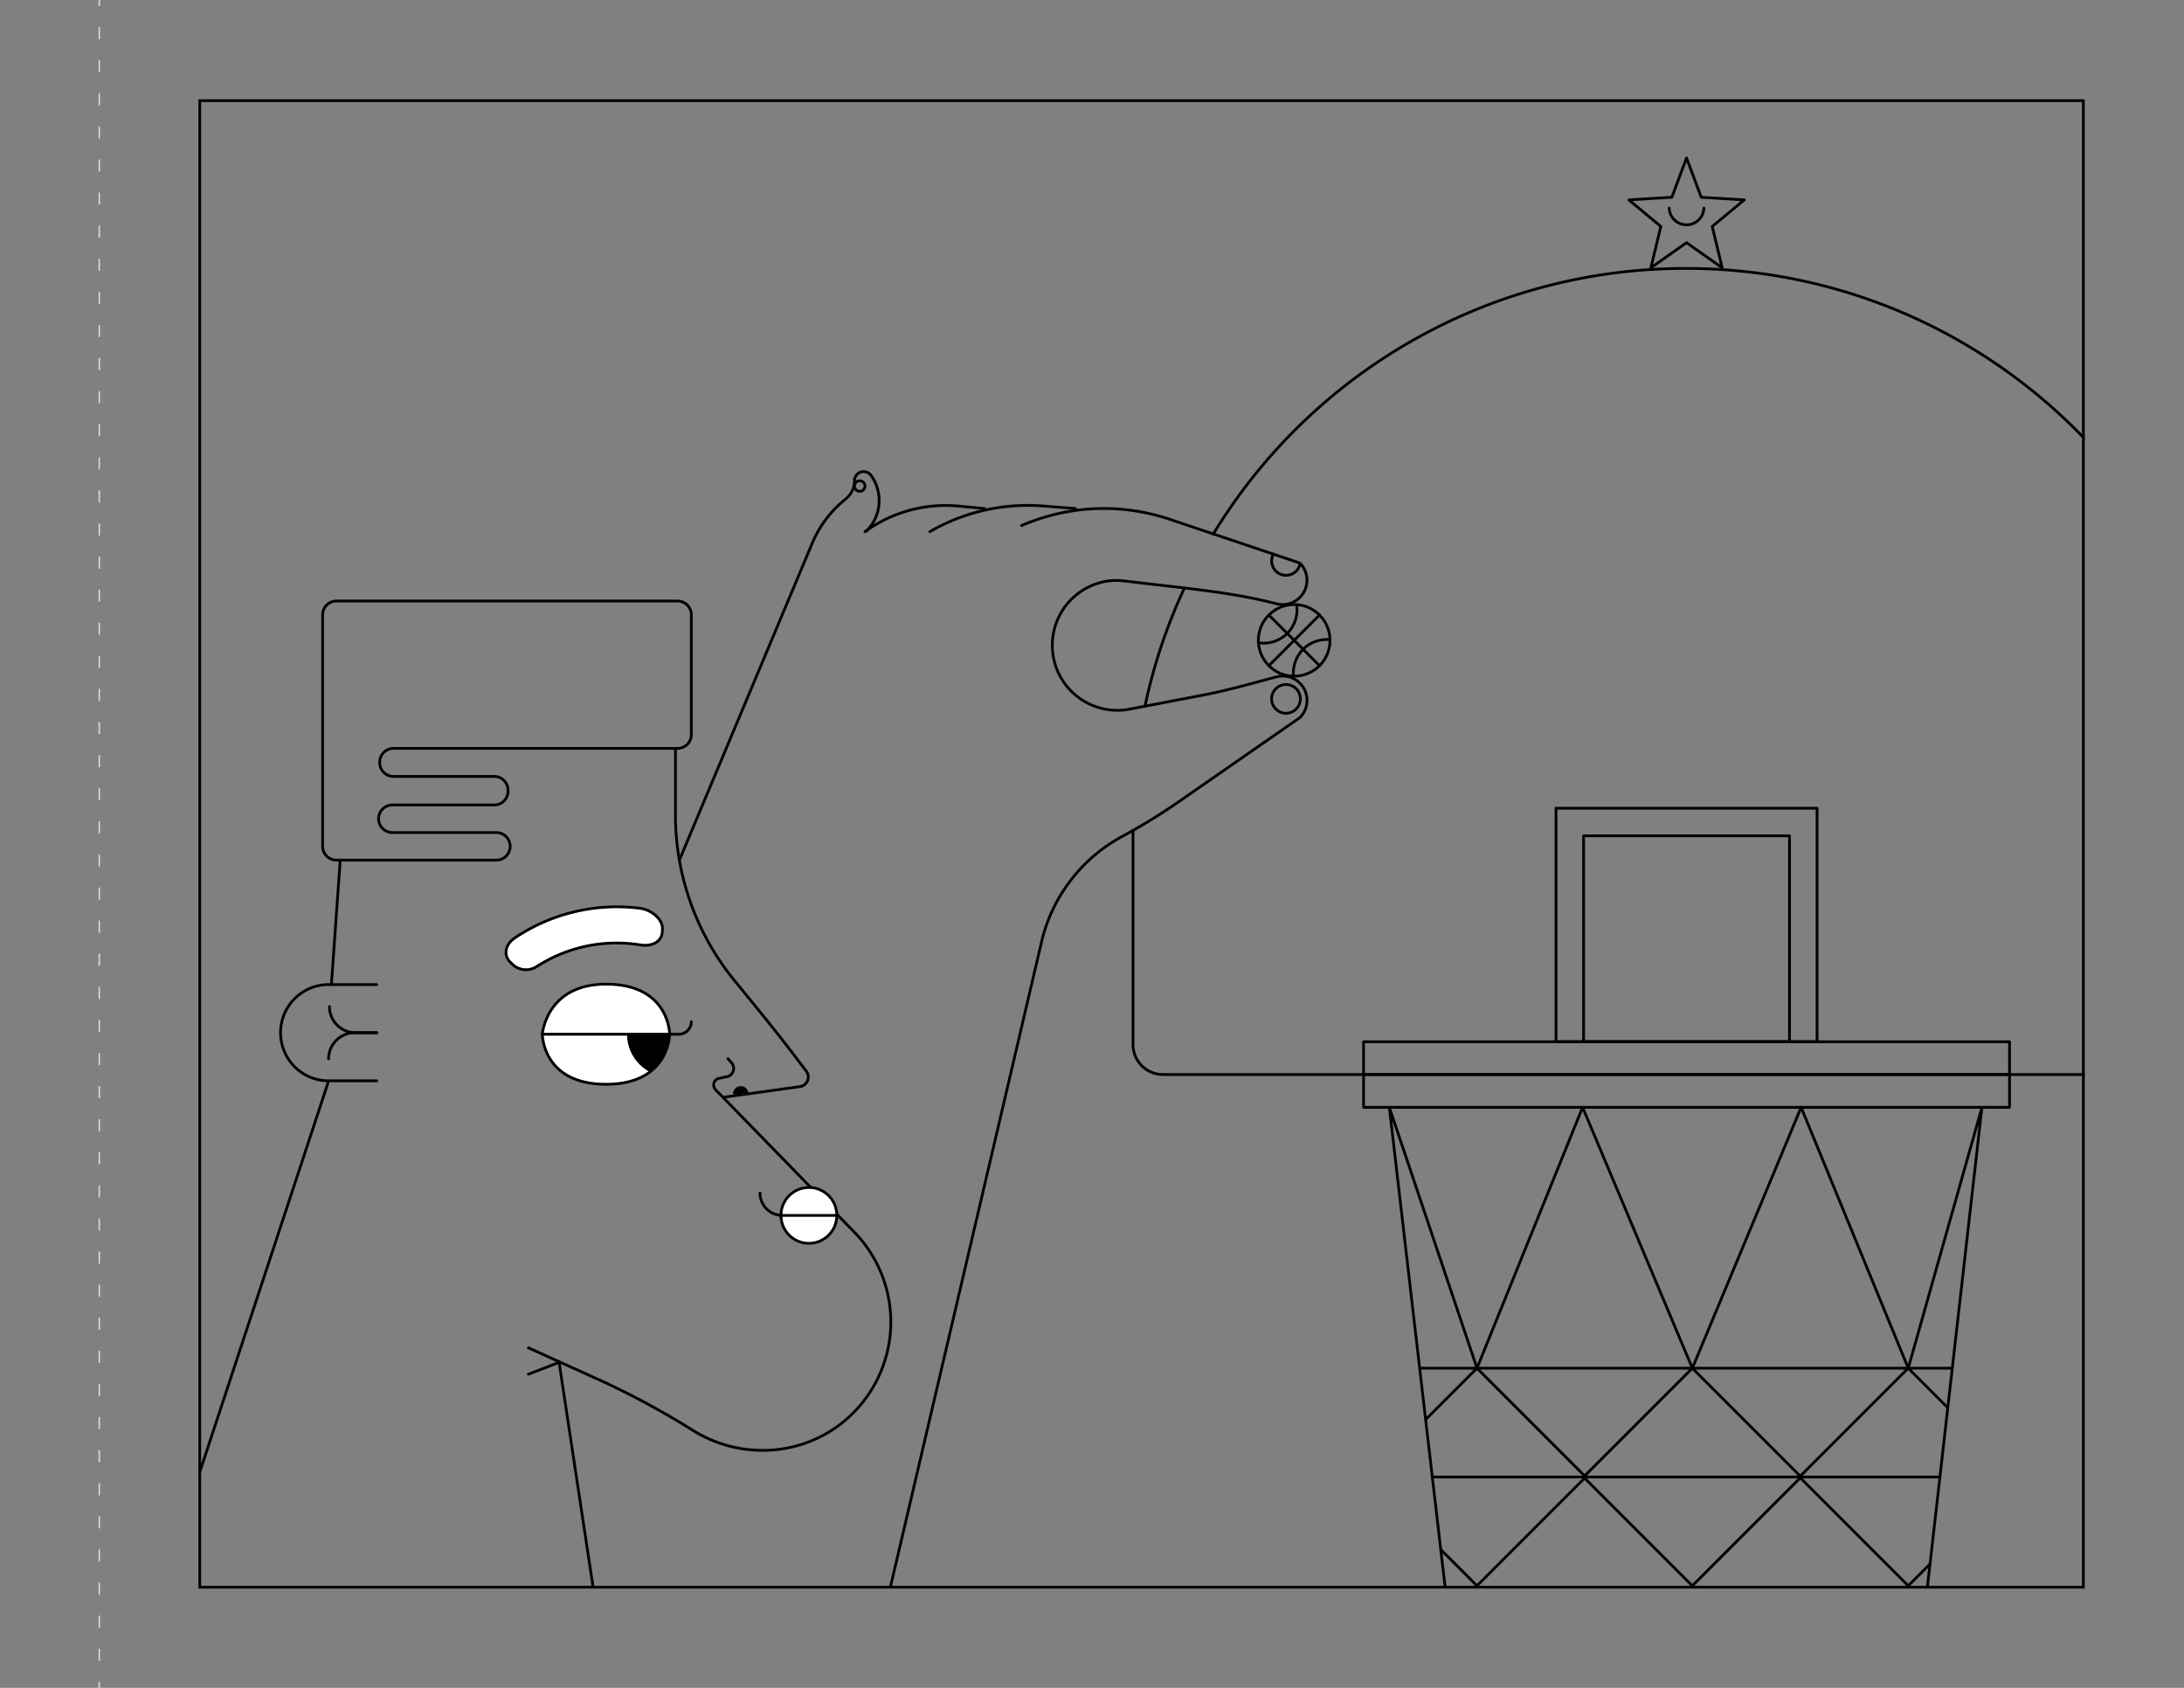 <svg xmlns="http://www.w3.org/2000/svg" xmlns:xlink="http://www.w3.org/1999/xlink" viewBox="0 0 792 612"><rect x="0" y="0" width="792" height="612" fill="#808080" stroke="none"/><defs><style>.cls-1,.cls-10,.cls-11,.cls-4{fill:none;}.cls-2{clip-path:url(#clip-path);}.cls-3,.cls-8{fill:#fff;}.cls-3,.cls-4{stroke:#000;}.cls-10,.cls-11,.cls-3,.cls-4{stroke-linecap:round;stroke-linejoin:round;}.cls-5{clip-path:url(#clip-path-2);}.cls-6{clip-path:url(#clip-path-3);}.cls-7{clip-path:url(#clip-path-4);}.cls-9{clip-path:url(#clip-path-5);}.cls-10,.cls-11{stroke:#dddede;stroke-width:0.5px;}.cls-11{stroke-dasharray:4 8;}</style><clipPath id="clip-path"><rect class="cls-1" x="71.94" y="-339.38" width="684.06" height="285.38"/></clipPath><clipPath id="clip-path-2"><polygon class="cls-1" points="699 575 524 575 515.15 496.1 707.39 496.1 699 575"/></clipPath><clipPath id="clip-path-3"><rect class="cls-1" x="320.77" y="68.51" width="435.23" height="367.78"/></clipPath><clipPath id="clip-path-4"><path class="cls-1" d="M242.84,375s0,18.16-23.09,18.16c-21.68,0-23.08-18.16-23.08-18.16Z"/></clipPath><clipPath id="clip-path-5"><circle class="cls-1" cx="469.32" cy="232.19" r="12.99"/></clipPath></defs><g id="art"><g class="cls-2"><line class="cls-3" x1="561.96" y1="-43.43" x2="561.96" y2="22.62"/><path class="cls-3" d="M538.37,22.62,505.18-10.57a23.58,23.58,0,0,1,0-33.35h0a23.59,23.59,0,0,1,33.36,0"/><path class="cls-3" d="M585.86,22.62l33.19-33.19a23.58,23.58,0,0,0,0-33.35h0a23.58,23.58,0,0,0-33.35,0"/><line class="cls-3" x1="522" y1="-26.94" x2="561.8" y2="12.85"/><line class="cls-3" x1="601.92" y1="-26.94" x2="562.12" y2="12.85"/><line class="cls-3" x1="253.17" y1="-43.43" x2="253.17" y2="22.62"/><path class="cls-3" d="M229.59,22.62,196.4-10.57a23.58,23.58,0,0,1,0-33.35h0a23.58,23.58,0,0,1,33.35,0"/><path class="cls-3" d="M277.07,22.62l33.2-33.19a23.58,23.58,0,0,0,0-33.35h0a23.59,23.59,0,0,0-33.36,0"/><line class="cls-3" x1="213.22" y1="-26.94" x2="253.01" y2="12.85"/><line class="cls-3" x1="293.13" y1="-26.94" x2="253.33" y2="12.85"/></g><rect class="cls-4" x="494.48" y="377.73" width="234.25" height="23.78"/><line class="cls-4" x1="494.48" y1="389.62" x2="728.73" y2="389.62"/><polyline class="cls-4" points="524 575 503.82 401.51 535.61 496.1 573.91 401.51 613.71 496.1 653.16 401.51 692 496.1 718.73 401.51 699 575"/><line class="cls-4" x1="515.15" y1="496.1" x2="707.39" y2="496.1"/><line class="cls-4" x1="519.63" y1="535.55" x2="702.91" y2="535.55"/><g class="cls-5"><rect class="cls-4" x="585.81" y="507.65" width="55.79" height="55.79" transform="translate(-198.94 590.82) rotate(-45)"/><rect class="cls-4" x="507.71" y="507.65" width="55.79" height="55.79" transform="translate(-221.81 535.59) rotate(-45)"/><rect class="cls-4" x="664.1" y="507.65" width="55.79" height="55.79" transform="translate(-176.01 646.17) rotate(-45)"/></g><g class="cls-6"><path class="cls-4" d="M429.52,213.2a198.52,198.52,0,0,0-14.31,42.87"/><path class="cls-4" d="M410.87,301.15v77.59a10.88,10.88,0,0,0,10.88,10.88H811.67V297.73c0-110.68-89.72-200.4-200.4-200.4h0A200.29,200.29,0,0,0,440,193.61"/></g><rect class="cls-4" x="564.27" y="293.06" width="94.67" height="84.67"/><line class="cls-4" x1="119.18" y1="391.9" x2="72.36" y2="534"/><path class="cls-4" d="M136.63,391.9H119.18a17.44,17.44,0,0,1-17.44-17.44h0A17.44,17.44,0,0,1,119.18,357h17.45"/><path class="cls-4" d="M136.63,374.46h-7.69a9.47,9.47,0,0,1-9.47-9.47h0"/><path class="cls-4" d="M136.63,374.46h-8a9.47,9.47,0,0,0-9.47,9.46h0"/><line class="cls-4" x1="120.18" y1="357.01" x2="123.38" y2="311.88"/><path class="cls-3" d="M196.67,375s0,18.16,23.08,18.16S242.84,375,242.84,375"/><path class="cls-3" d="M242.84,375s0-18.16-23.09-18.16c-21.68,0-23.08,18.16-23.08,18.16"/><path class="cls-4" d="M250.7,370.46a4.56,4.56,0,0,1-4.56,4.55H196.67"/><g class="cls-7"><circle cx="242.84" cy="375.01" r="15.45"/></g><path class="cls-4" d="M245.7,271.36h-103a5,5,0,0,0-5,5v.17a5,5,0,0,0,5,5h36.53a5,5,0,0,1,5,5v.35a5,5,0,0,1-5,5H142.29a5,5,0,0,0-5,5h0a5,5,0,0,0,5,5H180a5,5,0,0,1,5,5h0a5,5,0,0,1-5,5H122a5,5,0,0,1-5-5V222.93a5,5,0,0,1,5-5H245.7a5,5,0,0,1,5,5v43.43A5,5,0,0,1,245.7,271.36Z"/><path class="cls-4" d="M191.62,488.7l26.94,12.19a300.34,300.34,0,0,1,33,17.93c17.88,11,41.56,9.27,57.22-5.88a46.73,46.73,0,0,0,.57-66.65L259.5,395.13a2.47,2.47,0,0,1,1.27-4.14l2.84-.58a3.09,3.09,0,0,0,1.61-5.14L264,383.92"/><path class="cls-4" d="M244.94,271.36v24.1a95,95,0,0,0,21.52,60.22c7.07,8.64,14.16,17.27,20.93,26.14l5,6.59a3.5,3.5,0,0,1-2.3,5.59l-27.81,3.87"/><polyline class="cls-4" points="191.62 498.28 202.75 493.98 215 575"/><circle class="cls-3" cx="293.34" cy="440.7" r="10.13"/><path class="cls-4" d="M303.47,440.7H283.72a8.1,8.1,0,0,1-8.1-8.1h0"/><path class="cls-8" d="M232.31,342.64a53.46,53.46,0,0,0-37.59,7.77,7.15,7.15,0,0,1-8.82-.7l-.88-.88c-2.38-2.23-2-6.21,1.5-8.62a66.34,66.34,0,0,1,45.27-10.91c4.78.53,8.69,4.31,8.42,7.66,0,.42-.05.85-.08,1.27C239.83,341.58,236.19,343.24,232.31,342.64Z"/><path class="cls-4" d="M232.31,342.64a53.46,53.46,0,0,0-37.59,7.77,7.15,7.15,0,0,1-8.82-.7l-.88-.88c-2.38-2.23-2-6.21,1.5-8.62a66.34,66.34,0,0,1,45.27-10.91c4.78.53,8.69,4.31,8.42,7.66,0,.42-.05.85-.08,1.27C239.83,341.58,236.19,343.24,232.31,342.64Z"/><path class="cls-4" d="M440,193.61l30.61,10.29a2.87,2.87,0,0,1,1.31.85,8.82,8.82,0,0,1-9,14.17c-12.12-3.17-24.61-4.7-37.06-6.15l-18.24-2.12a22.44,22.44,0,0,0-7,.21,23.57,23.57,0,1,0,9.12,46.25L436.45,252c8.93-1.7,17.66-4.27,26.46-6.57a8.82,8.82,0,0,1,8.48,14.77l-43.86,30.45a216.1,216.1,0,0,1-20.6,12.65h0a58.68,58.68,0,0,0-29.39,38.92L323,575"/><path class="cls-4" d="M370.46,190.57h0a75,75,0,0,1,53.72-2.28L440,193.61"/><circle class="cls-4" cx="469.32" cy="232.19" r="12.99"/><path class="cls-4" d="M337.22,192.77h0a70.76,70.76,0,0,1,40.93-9.3l11.85.92"/><path class="cls-4" d="M313.68,192.77h0a49.91,49.91,0,0,1,33.63-9.3l9.73.92"/><g class="cls-9"><path class="cls-4" d="M467.07,212.86A12.08,12.08,0,0,1,450,229.94"/><path class="cls-4" d="M472,251.9A12.08,12.08,0,0,1,489,234.82"/></g><line class="cls-4" x1="460.14" y1="223.01" x2="478.5" y2="241.37"/><line class="cls-4" x1="460.14" y1="241.37" x2="478.5" y2="223.01"/><path class="cls-4" d="M314.24,192.55a15.65,15.65,0,0,0,1.66-20.15,3.34,3.34,0,0,0-3.81-1.21h0a3.31,3.31,0,0,0-2.23,3.14h0a8.45,8.45,0,0,1-3,6.44l-1.13.95A40.6,40.6,0,0,0,294.53,197L246.37,311.88"/><circle class="cls-4" cx="311.77" cy="176.24" r="1.91"/><circle class="cls-4" cx="466.35" cy="253.41" r="5.21"/><path class="cls-4" d="M471.48,204.34a5.21,5.21,0,1,1-9.71-3.42"/><polygon class="cls-4" points="611.6 57.27 616.93 71.53 632.54 72.48 620.92 82.11 624.54 97.1 611.6 88 598.66 97.1 602.28 82.11 590.67 72.48 606.28 71.53 611.6 57.27"/><path class="cls-4" d="M617.9,75.47a6.3,6.3,0,0,1-12.59,0"/><rect class="cls-4" x="574.27" y="303.06" width="74.67" height="74.67"/><path d="M271.4,396.32a2.78,2.78,0,0,0-5.53.58"/></g><g id="diecut"><line class="cls-10" x1="36" x2="36" y2="2"/><line class="cls-11" x1="36" y1="10" x2="36" y2="606"/><line class="cls-10" x1="36" y1="610" x2="36" y2="612"/></g><g id="frame"><path d="M755,37V575H72.94V37H755m1-1H71.94V576H756V36Z"/></g></svg>